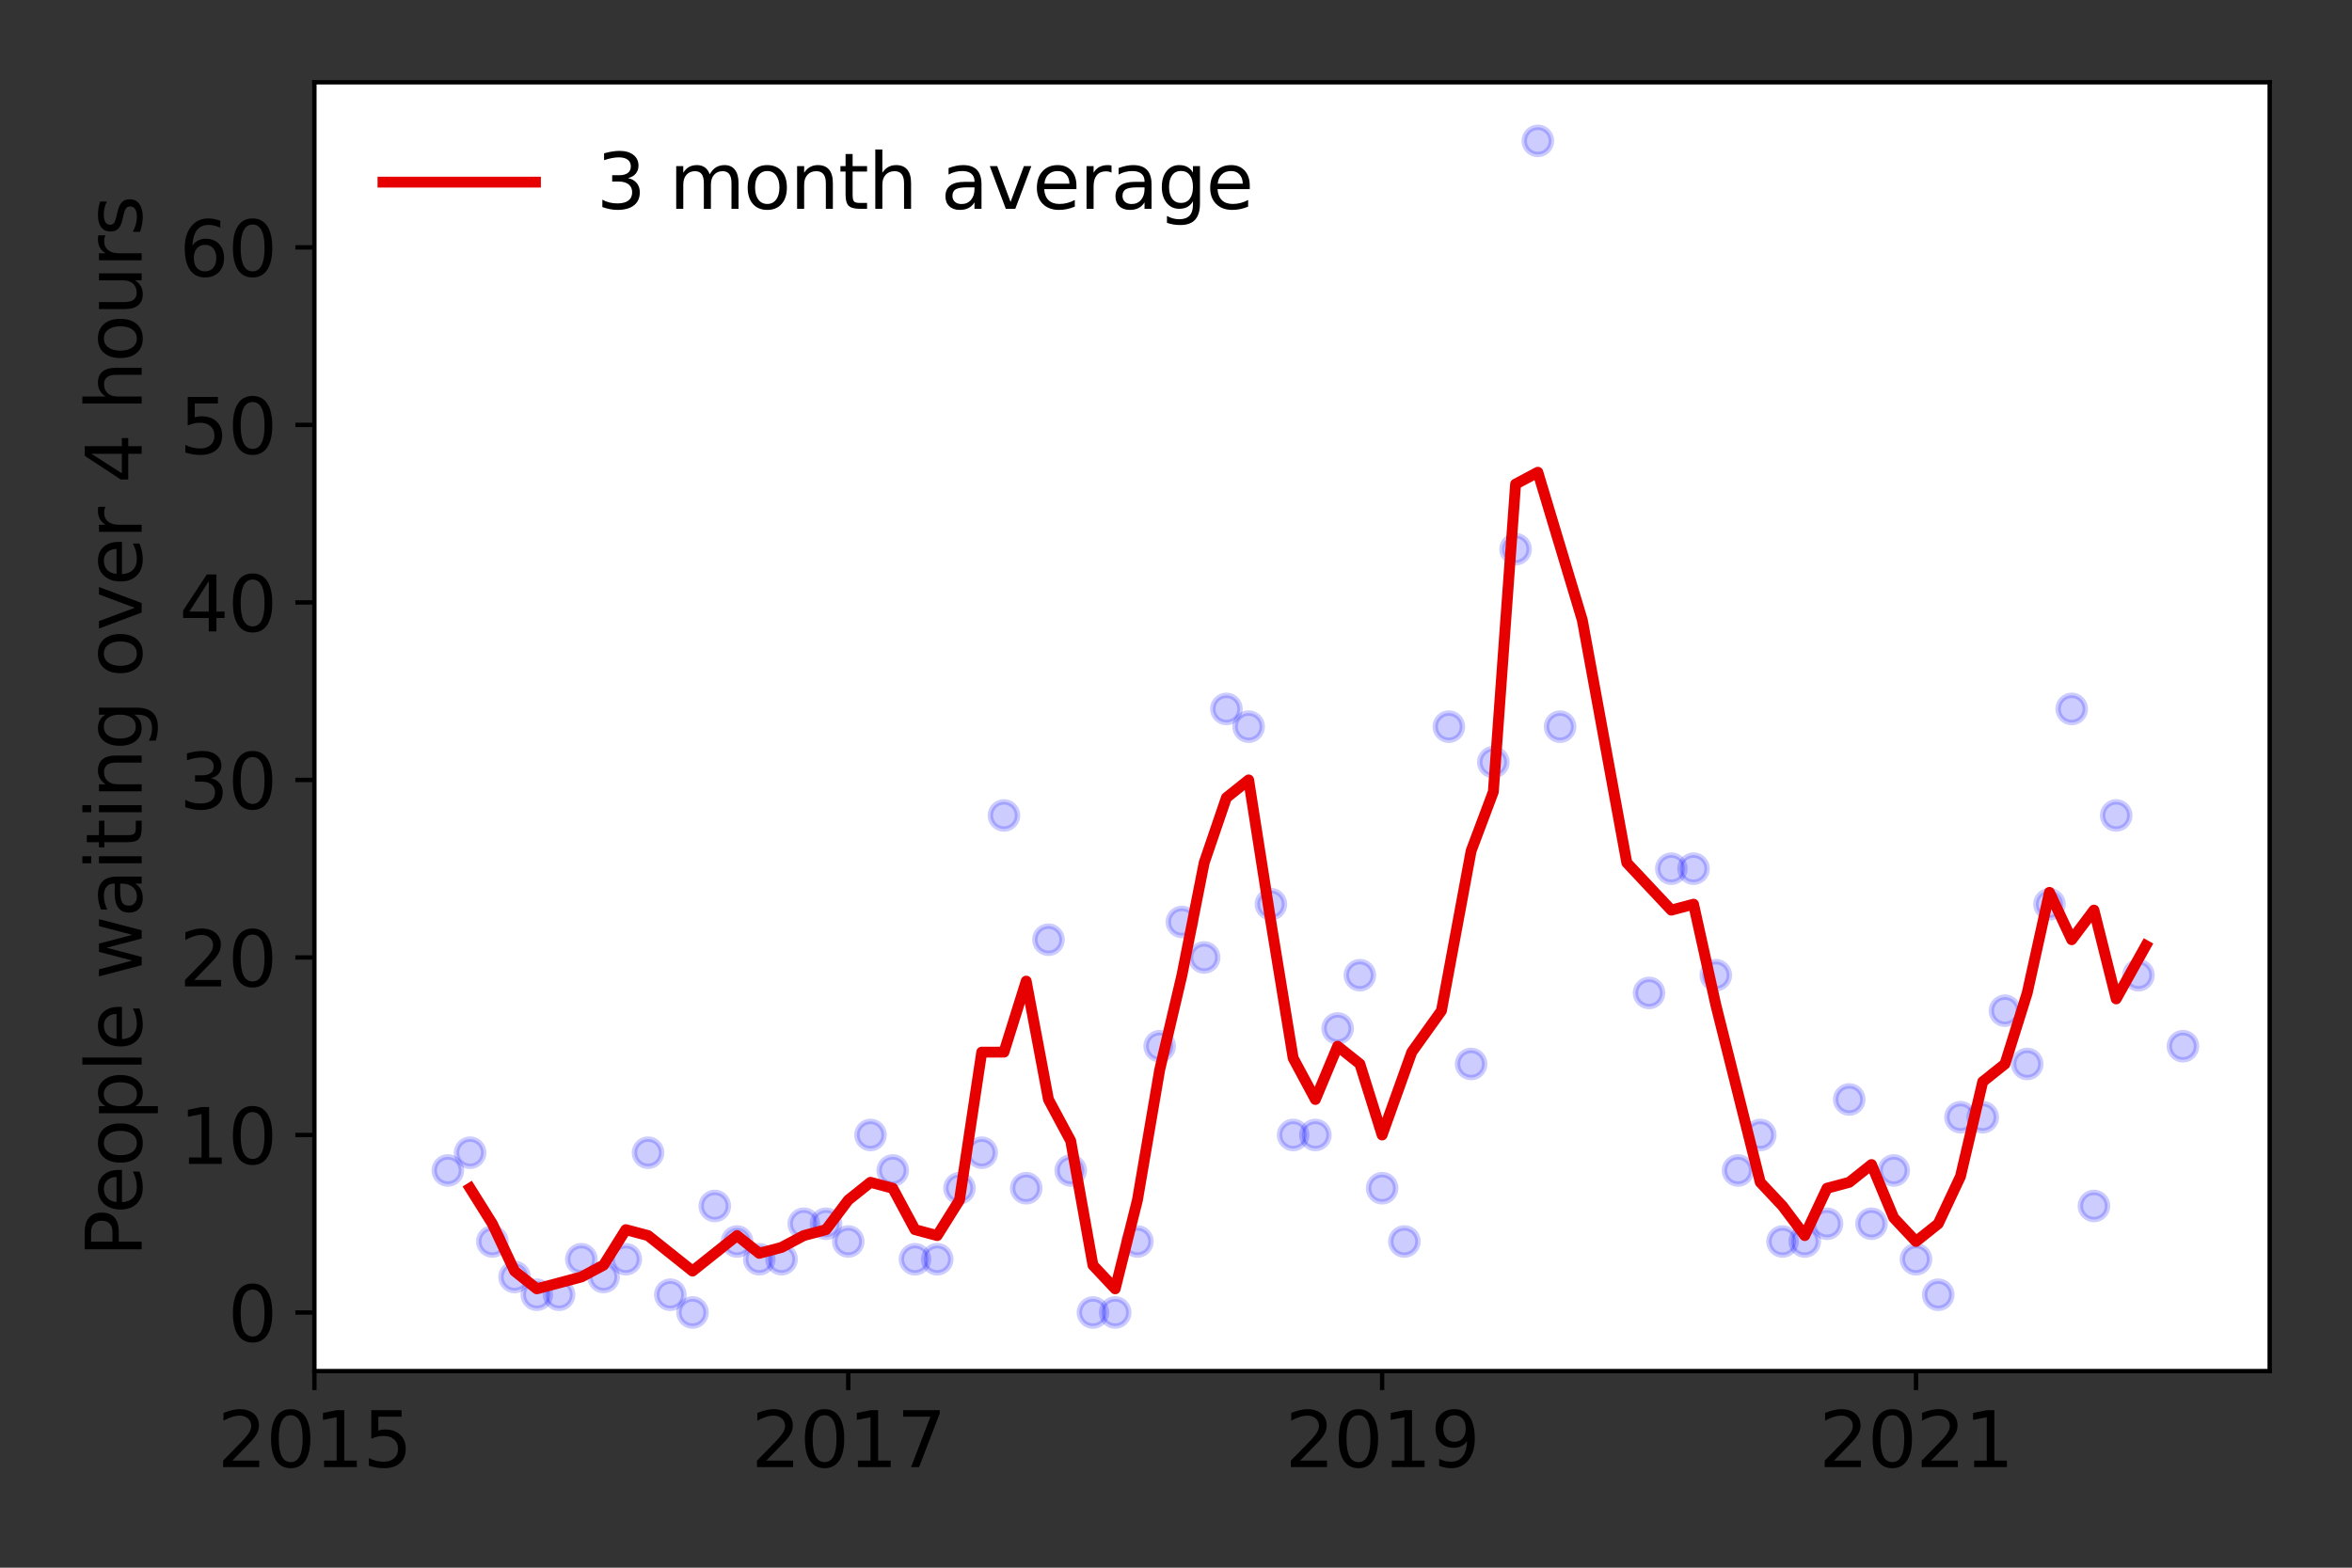 <?xml version="1.0" encoding="utf-8" standalone="no"?>
<!DOCTYPE svg PUBLIC "-//W3C//DTD SVG 1.1//EN"
  "http://www.w3.org/Graphics/SVG/1.1/DTD/svg11.dtd">
<svg height="288pt" version="1.1" viewBox="0 0 432 288" width="432pt" xmlns="http://www.w3.org/2000/svg" xmlns:xlink="http://www.w3.org/1999/xlink">
 <rect x="0" y="0" width="432" height="288" fill="#333333" stroke="none"/>
 <defs>
  <style type="text/css">*{stroke-linecap:butt;stroke-linejoin:round;}</style>
 </defs>
 <g id="figure_1">
  <g id="patch_1">
   <path d="M 0 288 
L 432 288 
L 432 0 
L 0 0 
z
" style="fill:none;"/>
  </g>
  <g id="axes_1">
   <g id="patch_2">
    <path d="M 57.745 251.88 
L 416.88 251.88 
L 416.88 15.12 
L 57.745 15.12 
z
" style="fill:#ffffff;"/>
   </g>
   <g id="matplotlib.axis_1">
    <g id="xtick_1">
     <g id="line2d_1">
      <defs>
       <path d="M 0 0 
L 0 3.5 
" id="mdc0d4c92a9" style="stroke:#000000;stroke-width:0.8;"/>
      </defs>
      <g>
       <use style="stroke:#000000;stroke-width:0.8;" x="57.745" xlink:href="#mdc0d4c92a9" y="251.88"/>
      </g>
     </g>
     <g id="text_1">
      <!-- 2015 -->
      <g transform="translate(39.93 269.518)scale(0.14 -0.14)">
       <defs>
        <path d="M 1228 531 
L 3431 531 
L 3431 0 
L 469 0 
L 469 531 
Q 828 903 1448 1529 
Q 2069 2156 2228 2338 
Q 2531 2678 2651 2914 
Q 2772 3150 2772 3378 
Q 2772 3750 2511 3984 
Q 2250 4219 1831 4219 
Q 1534 4219 1204 4116 
Q 875 4013 500 3803 
L 500 4441 
Q 881 4594 1212 4672 
Q 1544 4750 1819 4750 
Q 2544 4750 2975 4387 
Q 3406 4025 3406 3419 
Q 3406 3131 3298 2873 
Q 3191 2616 2906 2266 
Q 2828 2175 2409 1742 
Q 1991 1309 1228 531 
z
" id="DejaVuSans-32" transform="scale(0.016)"/>
        <path d="M 2034 4250 
Q 1547 4250 1301 3770 
Q 1056 3291 1056 2328 
Q 1056 1369 1301 889 
Q 1547 409 2034 409 
Q 2525 409 2770 889 
Q 3016 1369 3016 2328 
Q 3016 3291 2770 3770 
Q 2525 4250 2034 4250 
z
M 2034 4750 
Q 2819 4750 3233 4129 
Q 3647 3509 3647 2328 
Q 3647 1150 3233 529 
Q 2819 -91 2034 -91 
Q 1250 -91 836 529 
Q 422 1150 422 2328 
Q 422 3509 836 4129 
Q 1250 4750 2034 4750 
z
" id="DejaVuSans-30" transform="scale(0.016)"/>
        <path d="M 794 531 
L 1825 531 
L 1825 4091 
L 703 3866 
L 703 4441 
L 1819 4666 
L 2450 4666 
L 2450 531 
L 3481 531 
L 3481 0 
L 794 0 
L 794 531 
z
" id="DejaVuSans-31" transform="scale(0.016)"/>
        <path d="M 691 4666 
L 3169 4666 
L 3169 4134 
L 1269 4134 
L 1269 2991 
Q 1406 3038 1543 3061 
Q 1681 3084 1819 3084 
Q 2600 3084 3056 2656 
Q 3513 2228 3513 1497 
Q 3513 744 3044 326 
Q 2575 -91 1722 -91 
Q 1428 -91 1123 -41 
Q 819 9 494 109 
L 494 744 
Q 775 591 1075 516 
Q 1375 441 1709 441 
Q 2250 441 2565 725 
Q 2881 1009 2881 1497 
Q 2881 1984 2565 2268 
Q 2250 2553 1709 2553 
Q 1456 2553 1204 2497 
Q 953 2441 691 2322 
L 691 4666 
z
" id="DejaVuSans-35" transform="scale(0.016)"/>
       </defs>
       <use xlink:href="#DejaVuSans-32"/>
       <use x="63.623" xlink:href="#DejaVuSans-30"/>
       <use x="127.246" xlink:href="#DejaVuSans-31"/>
       <use x="190.869" xlink:href="#DejaVuSans-35"/>
      </g>
     </g>
    </g>
    <g id="xtick_2">
     <g id="line2d_2">
      <g>
       <use style="stroke:#000000;stroke-width:0.8;" x="155.802" xlink:href="#mdc0d4c92a9" y="251.88"/>
      </g>
     </g>
     <g id="text_2">
      <!-- 2017 -->
      <g transform="translate(137.987 269.518)scale(0.14 -0.14)">
       <defs>
        <path d="M 525 4666 
L 3525 4666 
L 3525 4397 
L 1831 0 
L 1172 0 
L 2766 4134 
L 525 4134 
L 525 4666 
z
" id="DejaVuSans-37" transform="scale(0.016)"/>
       </defs>
       <use xlink:href="#DejaVuSans-32"/>
       <use x="63.623" xlink:href="#DejaVuSans-30"/>
       <use x="127.246" xlink:href="#DejaVuSans-31"/>
       <use x="190.869" xlink:href="#DejaVuSans-37"/>
      </g>
     </g>
    </g>
    <g id="xtick_3">
     <g id="line2d_3">
      <g>
       <use style="stroke:#000000;stroke-width:0.8;" x="253.86" xlink:href="#mdc0d4c92a9" y="251.88"/>
      </g>
     </g>
     <g id="text_3">
      <!-- 2019 -->
      <g transform="translate(236.045 269.518)scale(0.14 -0.14)">
       <defs>
        <path d="M 703 97 
L 703 672 
Q 941 559 1184 500 
Q 1428 441 1663 441 
Q 2288 441 2617 861 
Q 2947 1281 2994 2138 
Q 2813 1869 2534 1725 
Q 2256 1581 1919 1581 
Q 1219 1581 811 2004 
Q 403 2428 403 3163 
Q 403 3881 828 4315 
Q 1253 4750 1959 4750 
Q 2769 4750 3195 4129 
Q 3622 3509 3622 2328 
Q 3622 1225 3098 567 
Q 2575 -91 1691 -91 
Q 1453 -91 1209 -44 
Q 966 3 703 97 
z
M 1959 2075 
Q 2384 2075 2632 2365 
Q 2881 2656 2881 3163 
Q 2881 3666 2632 3958 
Q 2384 4250 1959 4250 
Q 1534 4250 1286 3958 
Q 1038 3666 1038 3163 
Q 1038 2656 1286 2365 
Q 1534 2075 1959 2075 
z
" id="DejaVuSans-39" transform="scale(0.016)"/>
       </defs>
       <use xlink:href="#DejaVuSans-32"/>
       <use x="63.623" xlink:href="#DejaVuSans-30"/>
       <use x="127.246" xlink:href="#DejaVuSans-31"/>
       <use x="190.869" xlink:href="#DejaVuSans-39"/>
      </g>
     </g>
    </g>
    <g id="xtick_4">
     <g id="line2d_4">
      <g>
       <use style="stroke:#000000;stroke-width:0.8;" x="351.917" xlink:href="#mdc0d4c92a9" y="251.88"/>
      </g>
     </g>
     <g id="text_4">
      <!-- 2021 -->
      <g transform="translate(334.102 269.518)scale(0.14 -0.14)">
       <use xlink:href="#DejaVuSans-32"/>
       <use x="63.623" xlink:href="#DejaVuSans-30"/>
       <use x="127.246" xlink:href="#DejaVuSans-32"/>
       <use x="190.869" xlink:href="#DejaVuSans-31"/>
      </g>
     </g>
    </g>
   </g>
   <g id="matplotlib.axis_2">
    <g id="ytick_1">
     <g id="line2d_5">
      <defs>
       <path d="M 0 0 
L -3.5 0 
" id="m2144d50ec6" style="stroke:#000000;stroke-width:0.8;"/>
      </defs>
      <g>
       <use style="stroke:#000000;stroke-width:0.8;" x="57.745" xlink:href="#m2144d50ec6" y="241.118"/>
      </g>
     </g>
     <g id="text_5">
      <!-- 0 -->
      <g transform="translate(41.837 246.437)scale(0.14 -0.14)">
       <use xlink:href="#DejaVuSans-30"/>
      </g>
     </g>
    </g>
    <g id="ytick_2">
     <g id="line2d_6">
      <g>
       <use style="stroke:#000000;stroke-width:0.8;" x="57.745" xlink:href="#m2144d50ec6" y="208.507"/>
      </g>
     </g>
     <g id="text_6">
      <!-- 10 -->
      <g transform="translate(32.93 213.826)scale(0.14 -0.14)">
       <use xlink:href="#DejaVuSans-31"/>
       <use x="63.623" xlink:href="#DejaVuSans-30"/>
      </g>
     </g>
    </g>
    <g id="ytick_3">
     <g id="line2d_7">
      <g>
       <use style="stroke:#000000;stroke-width:0.8;" x="57.745" xlink:href="#m2144d50ec6" y="175.895"/>
      </g>
     </g>
     <g id="text_7">
      <!-- 20 -->
      <g transform="translate(32.93 181.214)scale(0.14 -0.14)">
       <use xlink:href="#DejaVuSans-32"/>
       <use x="63.623" xlink:href="#DejaVuSans-30"/>
      </g>
     </g>
    </g>
    <g id="ytick_4">
     <g id="line2d_8">
      <g>
       <use style="stroke:#000000;stroke-width:0.8;" x="57.745" xlink:href="#m2144d50ec6" y="143.283"/>
      </g>
     </g>
     <g id="text_8">
      <!-- 30 -->
      <g transform="translate(32.93 148.602)scale(0.14 -0.14)">
       <defs>
        <path d="M 2597 2516 
Q 3050 2419 3304 2112 
Q 3559 1806 3559 1356 
Q 3559 666 3084 287 
Q 2609 -91 1734 -91 
Q 1441 -91 1130 -33 
Q 819 25 488 141 
L 488 750 
Q 750 597 1062 519 
Q 1375 441 1716 441 
Q 2309 441 2620 675 
Q 2931 909 2931 1356 
Q 2931 1769 2642 2001 
Q 2353 2234 1838 2234 
L 1294 2234 
L 1294 2753 
L 1863 2753 
Q 2328 2753 2575 2939 
Q 2822 3125 2822 3475 
Q 2822 3834 2567 4026 
Q 2313 4219 1838 4219 
Q 1578 4219 1281 4162 
Q 984 4106 628 3988 
L 628 4550 
Q 988 4650 1302 4700 
Q 1616 4750 1894 4750 
Q 2613 4750 3031 4423 
Q 3450 4097 3450 3541 
Q 3450 3153 3228 2886 
Q 3006 2619 2597 2516 
z
" id="DejaVuSans-33" transform="scale(0.016)"/>
       </defs>
       <use xlink:href="#DejaVuSans-33"/>
       <use x="63.623" xlink:href="#DejaVuSans-30"/>
      </g>
     </g>
    </g>
    <g id="ytick_5">
     <g id="line2d_9">
      <g>
       <use style="stroke:#000000;stroke-width:0.8;" x="57.745" xlink:href="#m2144d50ec6" y="110.672"/>
      </g>
     </g>
     <g id="text_9">
      <!-- 40 -->
      <g transform="translate(32.93 115.991)scale(0.14 -0.14)">
       <defs>
        <path d="M 2419 4116 
L 825 1625 
L 2419 1625 
L 2419 4116 
z
M 2253 4666 
L 3047 4666 
L 3047 1625 
L 3713 1625 
L 3713 1100 
L 3047 1100 
L 3047 0 
L 2419 0 
L 2419 1100 
L 313 1100 
L 313 1709 
L 2253 4666 
z
" id="DejaVuSans-34" transform="scale(0.016)"/>
       </defs>
       <use xlink:href="#DejaVuSans-34"/>
       <use x="63.623" xlink:href="#DejaVuSans-30"/>
      </g>
     </g>
    </g>
    <g id="ytick_6">
     <g id="line2d_10">
      <g>
       <use style="stroke:#000000;stroke-width:0.8;" x="57.745" xlink:href="#m2144d50ec6" y="78.06"/>
      </g>
     </g>
     <g id="text_10">
      <!-- 50 -->
      <g transform="translate(32.93 83.379)scale(0.14 -0.14)">
       <use xlink:href="#DejaVuSans-35"/>
       <use x="63.623" xlink:href="#DejaVuSans-30"/>
      </g>
     </g>
    </g>
    <g id="ytick_7">
     <g id="line2d_11">
      <g>
       <use style="stroke:#000000;stroke-width:0.8;" x="57.745" xlink:href="#m2144d50ec6" y="45.449"/>
      </g>
     </g>
     <g id="text_11">
      <!-- 60 -->
      <g transform="translate(32.93 50.768)scale(0.14 -0.14)">
       <defs>
        <path d="M 2113 2584 
Q 1688 2584 1439 2293 
Q 1191 2003 1191 1497 
Q 1191 994 1439 701 
Q 1688 409 2113 409 
Q 2538 409 2786 701 
Q 3034 994 3034 1497 
Q 3034 2003 2786 2293 
Q 2538 2584 2113 2584 
z
M 3366 4563 
L 3366 3988 
Q 3128 4100 2886 4159 
Q 2644 4219 2406 4219 
Q 1781 4219 1451 3797 
Q 1122 3375 1075 2522 
Q 1259 2794 1537 2939 
Q 1816 3084 2150 3084 
Q 2853 3084 3261 2657 
Q 3669 2231 3669 1497 
Q 3669 778 3244 343 
Q 2819 -91 2113 -91 
Q 1303 -91 875 529 
Q 447 1150 447 2328 
Q 447 3434 972 4092 
Q 1497 4750 2381 4750 
Q 2619 4750 2861 4703 
Q 3103 4656 3366 4563 
z
" id="DejaVuSans-36" transform="scale(0.016)"/>
       </defs>
       <use xlink:href="#DejaVuSans-36"/>
       <use x="63.623" xlink:href="#DejaVuSans-30"/>
      </g>
     </g>
    </g>
    <g id="text_12">
     <!-- People waiting over 4 hours -->
     <g transform="translate(26.018 230.925)rotate(-90)scale(0.14 -0.14)">
      <defs>
       <path d="M 1259 4147 
L 1259 2394 
L 2053 2394 
Q 2494 2394 2734 2622 
Q 2975 2850 2975 3272 
Q 2975 3691 2734 3919 
Q 2494 4147 2053 4147 
L 1259 4147 
z
M 628 4666 
L 2053 4666 
Q 2838 4666 3239 4311 
Q 3641 3956 3641 3272 
Q 3641 2581 3239 2228 
Q 2838 1875 2053 1875 
L 1259 1875 
L 1259 0 
L 628 0 
L 628 4666 
z
" id="DejaVuSans-50" transform="scale(0.016)"/>
       <path d="M 3597 1894 
L 3597 1613 
L 953 1613 
Q 991 1019 1311 708 
Q 1631 397 2203 397 
Q 2534 397 2845 478 
Q 3156 559 3463 722 
L 3463 178 
Q 3153 47 2828 -22 
Q 2503 -91 2169 -91 
Q 1331 -91 842 396 
Q 353 884 353 1716 
Q 353 2575 817 3079 
Q 1281 3584 2069 3584 
Q 2775 3584 3186 3129 
Q 3597 2675 3597 1894 
z
M 3022 2063 
Q 3016 2534 2758 2815 
Q 2500 3097 2075 3097 
Q 1594 3097 1305 2825 
Q 1016 2553 972 2059 
L 3022 2063 
z
" id="DejaVuSans-65" transform="scale(0.016)"/>
       <path d="M 1959 3097 
Q 1497 3097 1228 2736 
Q 959 2375 959 1747 
Q 959 1119 1226 758 
Q 1494 397 1959 397 
Q 2419 397 2687 759 
Q 2956 1122 2956 1747 
Q 2956 2369 2687 2733 
Q 2419 3097 1959 3097 
z
M 1959 3584 
Q 2709 3584 3137 3096 
Q 3566 2609 3566 1747 
Q 3566 888 3137 398 
Q 2709 -91 1959 -91 
Q 1206 -91 779 398 
Q 353 888 353 1747 
Q 353 2609 779 3096 
Q 1206 3584 1959 3584 
z
" id="DejaVuSans-6f" transform="scale(0.016)"/>
       <path d="M 1159 525 
L 1159 -1331 
L 581 -1331 
L 581 3500 
L 1159 3500 
L 1159 2969 
Q 1341 3281 1617 3432 
Q 1894 3584 2278 3584 
Q 2916 3584 3314 3078 
Q 3713 2572 3713 1747 
Q 3713 922 3314 415 
Q 2916 -91 2278 -91 
Q 1894 -91 1617 61 
Q 1341 213 1159 525 
z
M 3116 1747 
Q 3116 2381 2855 2742 
Q 2594 3103 2138 3103 
Q 1681 3103 1420 2742 
Q 1159 2381 1159 1747 
Q 1159 1113 1420 752 
Q 1681 391 2138 391 
Q 2594 391 2855 752 
Q 3116 1113 3116 1747 
z
" id="DejaVuSans-70" transform="scale(0.016)"/>
       <path d="M 603 4863 
L 1178 4863 
L 1178 0 
L 603 0 
L 603 4863 
z
" id="DejaVuSans-6c" transform="scale(0.016)"/>
       <path id="DejaVuSans-20" transform="scale(0.016)"/>
       <path d="M 269 3500 
L 844 3500 
L 1563 769 
L 2278 3500 
L 2956 3500 
L 3675 769 
L 4391 3500 
L 4966 3500 
L 4050 0 
L 3372 0 
L 2619 2869 
L 1863 0 
L 1184 0 
L 269 3500 
z
" id="DejaVuSans-77" transform="scale(0.016)"/>
       <path d="M 2194 1759 
Q 1497 1759 1228 1600 
Q 959 1441 959 1056 
Q 959 750 1161 570 
Q 1363 391 1709 391 
Q 2188 391 2477 730 
Q 2766 1069 2766 1631 
L 2766 1759 
L 2194 1759 
z
M 3341 1997 
L 3341 0 
L 2766 0 
L 2766 531 
Q 2569 213 2275 61 
Q 1981 -91 1556 -91 
Q 1019 -91 701 211 
Q 384 513 384 1019 
Q 384 1609 779 1909 
Q 1175 2209 1959 2209 
L 2766 2209 
L 2766 2266 
Q 2766 2663 2505 2880 
Q 2244 3097 1772 3097 
Q 1472 3097 1187 3025 
Q 903 2953 641 2809 
L 641 3341 
Q 956 3463 1253 3523 
Q 1550 3584 1831 3584 
Q 2591 3584 2966 3190 
Q 3341 2797 3341 1997 
z
" id="DejaVuSans-61" transform="scale(0.016)"/>
       <path d="M 603 3500 
L 1178 3500 
L 1178 0 
L 603 0 
L 603 3500 
z
M 603 4863 
L 1178 4863 
L 1178 4134 
L 603 4134 
L 603 4863 
z
" id="DejaVuSans-69" transform="scale(0.016)"/>
       <path d="M 1172 4494 
L 1172 3500 
L 2356 3500 
L 2356 3053 
L 1172 3053 
L 1172 1153 
Q 1172 725 1289 603 
Q 1406 481 1766 481 
L 2356 481 
L 2356 0 
L 1766 0 
Q 1100 0 847 248 
Q 594 497 594 1153 
L 594 3053 
L 172 3053 
L 172 3500 
L 594 3500 
L 594 4494 
L 1172 4494 
z
" id="DejaVuSans-74" transform="scale(0.016)"/>
       <path d="M 3513 2113 
L 3513 0 
L 2938 0 
L 2938 2094 
Q 2938 2591 2744 2837 
Q 2550 3084 2163 3084 
Q 1697 3084 1428 2787 
Q 1159 2491 1159 1978 
L 1159 0 
L 581 0 
L 581 3500 
L 1159 3500 
L 1159 2956 
Q 1366 3272 1645 3428 
Q 1925 3584 2291 3584 
Q 2894 3584 3203 3211 
Q 3513 2838 3513 2113 
z
" id="DejaVuSans-6e" transform="scale(0.016)"/>
       <path d="M 2906 1791 
Q 2906 2416 2648 2759 
Q 2391 3103 1925 3103 
Q 1463 3103 1205 2759 
Q 947 2416 947 1791 
Q 947 1169 1205 825 
Q 1463 481 1925 481 
Q 2391 481 2648 825 
Q 2906 1169 2906 1791 
z
M 3481 434 
Q 3481 -459 3084 -895 
Q 2688 -1331 1869 -1331 
Q 1566 -1331 1297 -1286 
Q 1028 -1241 775 -1147 
L 775 -588 
Q 1028 -725 1275 -790 
Q 1522 -856 1778 -856 
Q 2344 -856 2625 -561 
Q 2906 -266 2906 331 
L 2906 616 
Q 2728 306 2450 153 
Q 2172 0 1784 0 
Q 1141 0 747 490 
Q 353 981 353 1791 
Q 353 2603 747 3093 
Q 1141 3584 1784 3584 
Q 2172 3584 2450 3431 
Q 2728 3278 2906 2969 
L 2906 3500 
L 3481 3500 
L 3481 434 
z
" id="DejaVuSans-67" transform="scale(0.016)"/>
       <path d="M 191 3500 
L 800 3500 
L 1894 563 
L 2988 3500 
L 3597 3500 
L 2284 0 
L 1503 0 
L 191 3500 
z
" id="DejaVuSans-76" transform="scale(0.016)"/>
       <path d="M 2631 2963 
Q 2534 3019 2420 3045 
Q 2306 3072 2169 3072 
Q 1681 3072 1420 2755 
Q 1159 2438 1159 1844 
L 1159 0 
L 581 0 
L 581 3500 
L 1159 3500 
L 1159 2956 
Q 1341 3275 1631 3429 
Q 1922 3584 2338 3584 
Q 2397 3584 2469 3576 
Q 2541 3569 2628 3553 
L 2631 2963 
z
" id="DejaVuSans-72" transform="scale(0.016)"/>
       <path d="M 3513 2113 
L 3513 0 
L 2938 0 
L 2938 2094 
Q 2938 2591 2744 2837 
Q 2550 3084 2163 3084 
Q 1697 3084 1428 2787 
Q 1159 2491 1159 1978 
L 1159 0 
L 581 0 
L 581 4863 
L 1159 4863 
L 1159 2956 
Q 1366 3272 1645 3428 
Q 1925 3584 2291 3584 
Q 2894 3584 3203 3211 
Q 3513 2838 3513 2113 
z
" id="DejaVuSans-68" transform="scale(0.016)"/>
       <path d="M 544 1381 
L 544 3500 
L 1119 3500 
L 1119 1403 
Q 1119 906 1312 657 
Q 1506 409 1894 409 
Q 2359 409 2629 706 
Q 2900 1003 2900 1516 
L 2900 3500 
L 3475 3500 
L 3475 0 
L 2900 0 
L 2900 538 
Q 2691 219 2414 64 
Q 2138 -91 1772 -91 
Q 1169 -91 856 284 
Q 544 659 544 1381 
z
M 1991 3584 
L 1991 3584 
z
" id="DejaVuSans-75" transform="scale(0.016)"/>
       <path d="M 2834 3397 
L 2834 2853 
Q 2591 2978 2328 3040 
Q 2066 3103 1784 3103 
Q 1356 3103 1142 2972 
Q 928 2841 928 2578 
Q 928 2378 1081 2264 
Q 1234 2150 1697 2047 
L 1894 2003 
Q 2506 1872 2764 1633 
Q 3022 1394 3022 966 
Q 3022 478 2636 193 
Q 2250 -91 1575 -91 
Q 1294 -91 989 -36 
Q 684 19 347 128 
L 347 722 
Q 666 556 975 473 
Q 1284 391 1588 391 
Q 1994 391 2212 530 
Q 2431 669 2431 922 
Q 2431 1156 2273 1281 
Q 2116 1406 1581 1522 
L 1381 1569 
Q 847 1681 609 1914 
Q 372 2147 372 2553 
Q 372 3047 722 3315 
Q 1072 3584 1716 3584 
Q 2034 3584 2315 3537 
Q 2597 3491 2834 3397 
z
" id="DejaVuSans-73" transform="scale(0.016)"/>
      </defs>
      <use xlink:href="#DejaVuSans-50"/>
      <use x="56.678" xlink:href="#DejaVuSans-65"/>
      <use x="118.201" xlink:href="#DejaVuSans-6f"/>
      <use x="179.383" xlink:href="#DejaVuSans-70"/>
      <use x="242.859" xlink:href="#DejaVuSans-6c"/>
      <use x="270.643" xlink:href="#DejaVuSans-65"/>
      <use x="332.166" xlink:href="#DejaVuSans-20"/>
      <use x="363.953" xlink:href="#DejaVuSans-77"/>
      <use x="445.74" xlink:href="#DejaVuSans-61"/>
      <use x="507.02" xlink:href="#DejaVuSans-69"/>
      <use x="534.803" xlink:href="#DejaVuSans-74"/>
      <use x="574.012" xlink:href="#DejaVuSans-69"/>
      <use x="601.795" xlink:href="#DejaVuSans-6e"/>
      <use x="665.174" xlink:href="#DejaVuSans-67"/>
      <use x="728.65" xlink:href="#DejaVuSans-20"/>
      <use x="760.438" xlink:href="#DejaVuSans-6f"/>
      <use x="821.619" xlink:href="#DejaVuSans-76"/>
      <use x="880.799" xlink:href="#DejaVuSans-65"/>
      <use x="942.322" xlink:href="#DejaVuSans-72"/>
      <use x="983.436" xlink:href="#DejaVuSans-20"/>
      <use x="1015.223" xlink:href="#DejaVuSans-34"/>
      <use x="1078.846" xlink:href="#DejaVuSans-20"/>
      <use x="1110.633" xlink:href="#DejaVuSans-68"/>
      <use x="1174.012" xlink:href="#DejaVuSans-6f"/>
      <use x="1235.193" xlink:href="#DejaVuSans-75"/>
      <use x="1298.572" xlink:href="#DejaVuSans-72"/>
      <use x="1339.686" xlink:href="#DejaVuSans-73"/>
     </g>
    </g>
   </g>
   <g id="line2d_12">
    <defs>
     <path d="M 0 2.5 
C 0.663 2.5 1.299 2.237 1.768 1.768 
C 2.237 1.299 2.5 0.663 2.5 0 
C 2.5 -0.663 2.237 -1.299 1.768 -1.768 
C 1.299 -2.237 0.663 -2.5 0 -2.5 
C -0.663 -2.5 -1.299 -2.237 -1.768 -1.768 
C -2.237 -1.299 -2.5 -0.663 -2.5 0 
C -2.5 0.663 -2.237 1.299 -1.768 1.768 
C -1.299 2.237 -0.663 2.5 0 2.5 
z
" id="m2f78fed560" style="stroke:#0000ff;stroke-opacity:0.2;"/>
    </defs>
    <g clip-path="url(#pd32171013a)">
     <use style="fill:#0000ff;fill-opacity:0.2;stroke:#0000ff;stroke-opacity:0.2;" x="400.946" xlink:href="#m2f78fed560" y="192.201"/>
     <use style="fill:#0000ff;fill-opacity:0.2;stroke:#0000ff;stroke-opacity:0.2;" x="392.774" xlink:href="#m2f78fed560" y="179.156"/>
     <use style="fill:#0000ff;fill-opacity:0.2;stroke:#0000ff;stroke-opacity:0.2;" x="388.689" xlink:href="#m2f78fed560" y="149.806"/>
     <use style="fill:#0000ff;fill-opacity:0.2;stroke:#0000ff;stroke-opacity:0.2;" x="384.603" xlink:href="#m2f78fed560" y="221.551"/>
     <use style="fill:#0000ff;fill-opacity:0.2;stroke:#0000ff;stroke-opacity:0.2;" x="380.517" xlink:href="#m2f78fed560" y="130.239"/>
     <use style="fill:#0000ff;fill-opacity:0.2;stroke:#0000ff;stroke-opacity:0.2;" x="376.431" xlink:href="#m2f78fed560" y="166.112"/>
     <use style="fill:#0000ff;fill-opacity:0.2;stroke:#0000ff;stroke-opacity:0.2;" x="372.346" xlink:href="#m2f78fed560" y="195.462"/>
     <use style="fill:#0000ff;fill-opacity:0.2;stroke:#0000ff;stroke-opacity:0.2;" x="368.26" xlink:href="#m2f78fed560" y="185.679"/>
     <use style="fill:#0000ff;fill-opacity:0.2;stroke:#0000ff;stroke-opacity:0.2;" x="364.174" xlink:href="#m2f78fed560" y="205.245"/>
     <use style="fill:#0000ff;fill-opacity:0.2;stroke:#0000ff;stroke-opacity:0.2;" x="360.088" xlink:href="#m2f78fed560" y="205.245"/>
     <use style="fill:#0000ff;fill-opacity:0.2;stroke:#0000ff;stroke-opacity:0.2;" x="356.003" xlink:href="#m2f78fed560" y="237.857"/>
     <use style="fill:#0000ff;fill-opacity:0.2;stroke:#0000ff;stroke-opacity:0.2;" x="351.917" xlink:href="#m2f78fed560" y="231.335"/>
     <use style="fill:#0000ff;fill-opacity:0.2;stroke:#0000ff;stroke-opacity:0.2;" x="347.831" xlink:href="#m2f78fed560" y="215.029"/>
     <use style="fill:#0000ff;fill-opacity:0.2;stroke:#0000ff;stroke-opacity:0.2;" x="343.746" xlink:href="#m2f78fed560" y="224.812"/>
     <use style="fill:#0000ff;fill-opacity:0.2;stroke:#0000ff;stroke-opacity:0.2;" x="339.66" xlink:href="#m2f78fed560" y="201.984"/>
     <use style="fill:#0000ff;fill-opacity:0.2;stroke:#0000ff;stroke-opacity:0.2;" x="335.574" xlink:href="#m2f78fed560" y="224.812"/>
     <use style="fill:#0000ff;fill-opacity:0.2;stroke:#0000ff;stroke-opacity:0.2;" x="331.488" xlink:href="#m2f78fed560" y="228.074"/>
     <use style="fill:#0000ff;fill-opacity:0.2;stroke:#0000ff;stroke-opacity:0.2;" x="327.403" xlink:href="#m2f78fed560" y="228.074"/>
     <use style="fill:#0000ff;fill-opacity:0.2;stroke:#0000ff;stroke-opacity:0.2;" x="323.317" xlink:href="#m2f78fed560" y="208.507"/>
     <use style="fill:#0000ff;fill-opacity:0.2;stroke:#0000ff;stroke-opacity:0.2;" x="319.231" xlink:href="#m2f78fed560" y="215.029"/>
     <use style="fill:#0000ff;fill-opacity:0.2;stroke:#0000ff;stroke-opacity:0.2;" x="315.146" xlink:href="#m2f78fed560" y="179.156"/>
     <use style="fill:#0000ff;fill-opacity:0.2;stroke:#0000ff;stroke-opacity:0.2;" x="311.06" xlink:href="#m2f78fed560" y="159.589"/>
     <use style="fill:#0000ff;fill-opacity:0.2;stroke:#0000ff;stroke-opacity:0.2;" x="306.974" xlink:href="#m2f78fed560" y="159.589"/>
     <use style="fill:#0000ff;fill-opacity:0.2;stroke:#0000ff;stroke-opacity:0.2;" x="302.888" xlink:href="#m2f78fed560" y="182.417"/>
     <use style="fill:#0000ff;fill-opacity:0.2;stroke:#0000ff;stroke-opacity:0.2;" x="286.545" xlink:href="#m2f78fed560" y="133.5"/>
     <use style="fill:#0000ff;fill-opacity:0.2;stroke:#0000ff;stroke-opacity:0.2;" x="282.46" xlink:href="#m2f78fed560" y="25.882"/>
     <use style="fill:#0000ff;fill-opacity:0.2;stroke:#0000ff;stroke-opacity:0.2;" x="278.374" xlink:href="#m2f78fed560" y="100.888"/>
     <use style="fill:#0000ff;fill-opacity:0.2;stroke:#0000ff;stroke-opacity:0.2;" x="274.288" xlink:href="#m2f78fed560" y="140.022"/>
     <use style="fill:#0000ff;fill-opacity:0.2;stroke:#0000ff;stroke-opacity:0.2;" x="270.203" xlink:href="#m2f78fed560" y="195.462"/>
     <use style="fill:#0000ff;fill-opacity:0.2;stroke:#0000ff;stroke-opacity:0.2;" x="266.117" xlink:href="#m2f78fed560" y="133.5"/>
     <use style="fill:#0000ff;fill-opacity:0.2;stroke:#0000ff;stroke-opacity:0.2;" x="257.945" xlink:href="#m2f78fed560" y="228.074"/>
     <use style="fill:#0000ff;fill-opacity:0.2;stroke:#0000ff;stroke-opacity:0.2;" x="253.86" xlink:href="#m2f78fed560" y="218.29"/>
     <use style="fill:#0000ff;fill-opacity:0.2;stroke:#0000ff;stroke-opacity:0.2;" x="249.774" xlink:href="#m2f78fed560" y="179.156"/>
     <use style="fill:#0000ff;fill-opacity:0.2;stroke:#0000ff;stroke-opacity:0.2;" x="245.688" xlink:href="#m2f78fed560" y="188.94"/>
     <use style="fill:#0000ff;fill-opacity:0.2;stroke:#0000ff;stroke-opacity:0.2;" x="241.603" xlink:href="#m2f78fed560" y="208.507"/>
     <use style="fill:#0000ff;fill-opacity:0.2;stroke:#0000ff;stroke-opacity:0.2;" x="237.517" xlink:href="#m2f78fed560" y="208.507"/>
     <use style="fill:#0000ff;fill-opacity:0.2;stroke:#0000ff;stroke-opacity:0.2;" x="233.431" xlink:href="#m2f78fed560" y="166.112"/>
     <use style="fill:#0000ff;fill-opacity:0.2;stroke:#0000ff;stroke-opacity:0.2;" x="229.345" xlink:href="#m2f78fed560" y="133.5"/>
     <use style="fill:#0000ff;fill-opacity:0.2;stroke:#0000ff;stroke-opacity:0.2;" x="225.26" xlink:href="#m2f78fed560" y="130.239"/>
     <use style="fill:#0000ff;fill-opacity:0.2;stroke:#0000ff;stroke-opacity:0.2;" x="221.174" xlink:href="#m2f78fed560" y="175.895"/>
     <use style="fill:#0000ff;fill-opacity:0.2;stroke:#0000ff;stroke-opacity:0.2;" x="217.088" xlink:href="#m2f78fed560" y="169.373"/>
     <use style="fill:#0000ff;fill-opacity:0.2;stroke:#0000ff;stroke-opacity:0.2;" x="213.002" xlink:href="#m2f78fed560" y="192.201"/>
     <use style="fill:#0000ff;fill-opacity:0.2;stroke:#0000ff;stroke-opacity:0.2;" x="208.917" xlink:href="#m2f78fed560" y="228.074"/>
     <use style="fill:#0000ff;fill-opacity:0.2;stroke:#0000ff;stroke-opacity:0.2;" x="204.831" xlink:href="#m2f78fed560" y="241.118"/>
     <use style="fill:#0000ff;fill-opacity:0.2;stroke:#0000ff;stroke-opacity:0.2;" x="200.745" xlink:href="#m2f78fed560" y="241.118"/>
     <use style="fill:#0000ff;fill-opacity:0.2;stroke:#0000ff;stroke-opacity:0.2;" x="196.66" xlink:href="#m2f78fed560" y="215.029"/>
     <use style="fill:#0000ff;fill-opacity:0.2;stroke:#0000ff;stroke-opacity:0.2;" x="192.574" xlink:href="#m2f78fed560" y="172.634"/>
     <use style="fill:#0000ff;fill-opacity:0.2;stroke:#0000ff;stroke-opacity:0.2;" x="188.488" xlink:href="#m2f78fed560" y="218.29"/>
     <use style="fill:#0000ff;fill-opacity:0.2;stroke:#0000ff;stroke-opacity:0.2;" x="184.402" xlink:href="#m2f78fed560" y="149.806"/>
     <use style="fill:#0000ff;fill-opacity:0.2;stroke:#0000ff;stroke-opacity:0.2;" x="180.317" xlink:href="#m2f78fed560" y="211.768"/>
     <use style="fill:#0000ff;fill-opacity:0.2;stroke:#0000ff;stroke-opacity:0.2;" x="176.231" xlink:href="#m2f78fed560" y="218.29"/>
     <use style="fill:#0000ff;fill-opacity:0.2;stroke:#0000ff;stroke-opacity:0.2;" x="172.145" xlink:href="#m2f78fed560" y="231.335"/>
     <use style="fill:#0000ff;fill-opacity:0.2;stroke:#0000ff;stroke-opacity:0.2;" x="168.06" xlink:href="#m2f78fed560" y="231.335"/>
     <use style="fill:#0000ff;fill-opacity:0.2;stroke:#0000ff;stroke-opacity:0.2;" x="163.974" xlink:href="#m2f78fed560" y="215.029"/>
     <use style="fill:#0000ff;fill-opacity:0.2;stroke:#0000ff;stroke-opacity:0.2;" x="159.888" xlink:href="#m2f78fed560" y="208.507"/>
     <use style="fill:#0000ff;fill-opacity:0.2;stroke:#0000ff;stroke-opacity:0.2;" x="155.802" xlink:href="#m2f78fed560" y="228.074"/>
     <use style="fill:#0000ff;fill-opacity:0.2;stroke:#0000ff;stroke-opacity:0.2;" x="151.717" xlink:href="#m2f78fed560" y="224.812"/>
     <use style="fill:#0000ff;fill-opacity:0.2;stroke:#0000ff;stroke-opacity:0.2;" x="147.631" xlink:href="#m2f78fed560" y="224.812"/>
     <use style="fill:#0000ff;fill-opacity:0.2;stroke:#0000ff;stroke-opacity:0.2;" x="143.545" xlink:href="#m2f78fed560" y="231.335"/>
     <use style="fill:#0000ff;fill-opacity:0.2;stroke:#0000ff;stroke-opacity:0.2;" x="139.459" xlink:href="#m2f78fed560" y="231.335"/>
     <use style="fill:#0000ff;fill-opacity:0.2;stroke:#0000ff;stroke-opacity:0.2;" x="135.374" xlink:href="#m2f78fed560" y="228.074"/>
     <use style="fill:#0000ff;fill-opacity:0.2;stroke:#0000ff;stroke-opacity:0.2;" x="131.288" xlink:href="#m2f78fed560" y="221.551"/>
     <use style="fill:#0000ff;fill-opacity:0.2;stroke:#0000ff;stroke-opacity:0.2;" x="127.202" xlink:href="#m2f78fed560" y="241.118"/>
     <use style="fill:#0000ff;fill-opacity:0.2;stroke:#0000ff;stroke-opacity:0.2;" x="123.117" xlink:href="#m2f78fed560" y="237.857"/>
     <use style="fill:#0000ff;fill-opacity:0.2;stroke:#0000ff;stroke-opacity:0.2;" x="119.031" xlink:href="#m2f78fed560" y="211.768"/>
     <use style="fill:#0000ff;fill-opacity:0.2;stroke:#0000ff;stroke-opacity:0.2;" x="114.945" xlink:href="#m2f78fed560" y="231.335"/>
     <use style="fill:#0000ff;fill-opacity:0.2;stroke:#0000ff;stroke-opacity:0.2;" x="110.859" xlink:href="#m2f78fed560" y="234.596"/>
     <use style="fill:#0000ff;fill-opacity:0.2;stroke:#0000ff;stroke-opacity:0.2;" x="106.774" xlink:href="#m2f78fed560" y="231.335"/>
     <use style="fill:#0000ff;fill-opacity:0.2;stroke:#0000ff;stroke-opacity:0.2;" x="102.688" xlink:href="#m2f78fed560" y="237.857"/>
     <use style="fill:#0000ff;fill-opacity:0.2;stroke:#0000ff;stroke-opacity:0.2;" x="98.602" xlink:href="#m2f78fed560" y="237.857"/>
     <use style="fill:#0000ff;fill-opacity:0.2;stroke:#0000ff;stroke-opacity:0.2;" x="94.517" xlink:href="#m2f78fed560" y="234.596"/>
     <use style="fill:#0000ff;fill-opacity:0.2;stroke:#0000ff;stroke-opacity:0.2;" x="90.431" xlink:href="#m2f78fed560" y="228.074"/>
     <use style="fill:#0000ff;fill-opacity:0.2;stroke:#0000ff;stroke-opacity:0.2;" x="86.345" xlink:href="#m2f78fed560" y="211.768"/>
     <use style="fill:#0000ff;fill-opacity:0.2;stroke:#0000ff;stroke-opacity:0.2;" x="82.259" xlink:href="#m2f78fed560" y="215.029"/>
    </g>
   </g>
   <g id="line2d_13">
    <path clip-path="url(#pd32171013a)" d="M 394.136 173.721 
L 388.689 183.504 
L 384.603 167.199 
L 380.517 172.634 
L 376.431 163.937 
L 372.346 182.417 
L 368.26 195.462 
L 364.174 198.723 
L 360.088 216.116 
L 356.003 224.812 
L 351.917 228.074 
L 347.831 223.725 
L 343.746 213.942 
L 339.66 217.203 
L 335.574 218.29 
L 331.488 226.987 
L 327.403 221.551 
L 323.317 217.203 
L 319.231 200.897 
L 315.146 184.591 
L 311.06 166.112 
L 306.974 167.199 
L 298.803 158.502 
L 290.631 113.933 
L 282.46 86.757 
L 278.374 88.931 
L 274.288 145.458 
L 270.203 156.328 
L 264.755 185.679 
L 259.307 193.288 
L 253.86 208.507 
L 249.774 195.462 
L 245.688 192.201 
L 241.603 201.984 
L 237.517 194.375 
L 233.431 169.373 
L 229.345 143.283 
L 225.26 146.545 
L 221.174 158.502 
L 217.088 179.156 
L 213.002 196.549 
L 208.917 220.464 
L 204.831 236.77 
L 200.745 232.422 
L 196.66 209.594 
L 192.574 201.984 
L 188.488 180.243 
L 184.402 193.288 
L 180.317 193.288 
L 176.231 220.464 
L 172.145 226.987 
L 168.06 225.899 
L 163.974 218.29 
L 159.888 217.203 
L 155.802 220.464 
L 151.717 225.899 
L 147.631 226.987 
L 143.545 229.161 
L 139.459 230.248 
L 135.374 226.987 
L 131.288 230.248 
L 127.202 233.509 
L 123.117 230.248 
L 119.031 226.987 
L 114.945 225.899 
L 110.859 232.422 
L 106.774 234.596 
L 102.688 235.683 
L 98.602 236.77 
L 94.517 233.509 
L 90.431 224.812 
L 86.345 218.29 
" style="fill:none;stroke:#e60000;stroke-linecap:square;stroke-width:2;"/>
   </g>
   <g id="patch_3">
    <path d="M 57.745 251.88 
L 57.745 15.12 
" style="fill:none;stroke:#000000;stroke-linecap:square;stroke-linejoin:miter;stroke-width:0.8;"/>
   </g>
   <g id="patch_4">
    <path d="M 416.88 251.88 
L 416.88 15.12 
" style="fill:none;stroke:#000000;stroke-linecap:square;stroke-linejoin:miter;stroke-width:0.8;"/>
   </g>
   <g id="patch_5">
    <path d="M 57.745 251.88 
L 416.88 251.88 
" style="fill:none;stroke:#000000;stroke-linecap:square;stroke-linejoin:miter;stroke-width:0.8;"/>
   </g>
   <g id="patch_6">
    <path d="M 57.745 15.12 
L 416.88 15.12 
" style="fill:none;stroke:#000000;stroke-linecap:square;stroke-linejoin:miter;stroke-width:0.8;"/>
   </g>
   <g id="legend_1">
    <g id="line2d_14">
     <path d="M 70.345 33.458 
L 98.345 33.458 
" style="fill:none;stroke:#e60000;stroke-linecap:square;stroke-width:2;"/>
    </g>
    <g id="line2d_15"/>
    <g id="text_13">
     <!-- 3 month average -->
     <g transform="translate(109.545 38.358)scale(0.14 -0.14)">
      <defs>
       <path d="M 3328 2828 
Q 3544 3216 3844 3400 
Q 4144 3584 4550 3584 
Q 5097 3584 5394 3201 
Q 5691 2819 5691 2113 
L 5691 0 
L 5113 0 
L 5113 2094 
Q 5113 2597 4934 2840 
Q 4756 3084 4391 3084 
Q 3944 3084 3684 2787 
Q 3425 2491 3425 1978 
L 3425 0 
L 2847 0 
L 2847 2094 
Q 2847 2600 2669 2842 
Q 2491 3084 2119 3084 
Q 1678 3084 1418 2786 
Q 1159 2488 1159 1978 
L 1159 0 
L 581 0 
L 581 3500 
L 1159 3500 
L 1159 2956 
Q 1356 3278 1631 3431 
Q 1906 3584 2284 3584 
Q 2666 3584 2933 3390 
Q 3200 3197 3328 2828 
z
" id="DejaVuSans-6d" transform="scale(0.016)"/>
      </defs>
      <use xlink:href="#DejaVuSans-33"/>
      <use x="63.623" xlink:href="#DejaVuSans-20"/>
      <use x="95.41" xlink:href="#DejaVuSans-6d"/>
      <use x="192.822" xlink:href="#DejaVuSans-6f"/>
      <use x="254.004" xlink:href="#DejaVuSans-6e"/>
      <use x="317.383" xlink:href="#DejaVuSans-74"/>
      <use x="356.592" xlink:href="#DejaVuSans-68"/>
      <use x="419.971" xlink:href="#DejaVuSans-20"/>
      <use x="451.758" xlink:href="#DejaVuSans-61"/>
      <use x="513.037" xlink:href="#DejaVuSans-76"/>
      <use x="572.217" xlink:href="#DejaVuSans-65"/>
      <use x="633.74" xlink:href="#DejaVuSans-72"/>
      <use x="674.854" xlink:href="#DejaVuSans-61"/>
      <use x="736.133" xlink:href="#DejaVuSans-67"/>
      <use x="799.609" xlink:href="#DejaVuSans-65"/>
     </g>
    </g>
   </g>
  </g>
 </g>
 <defs>
  <clipPath id="pd32171013a">
   <rect height="236.76" width="359.135" x="57.745" y="15.12"/>
  </clipPath>
 </defs>
</svg>

